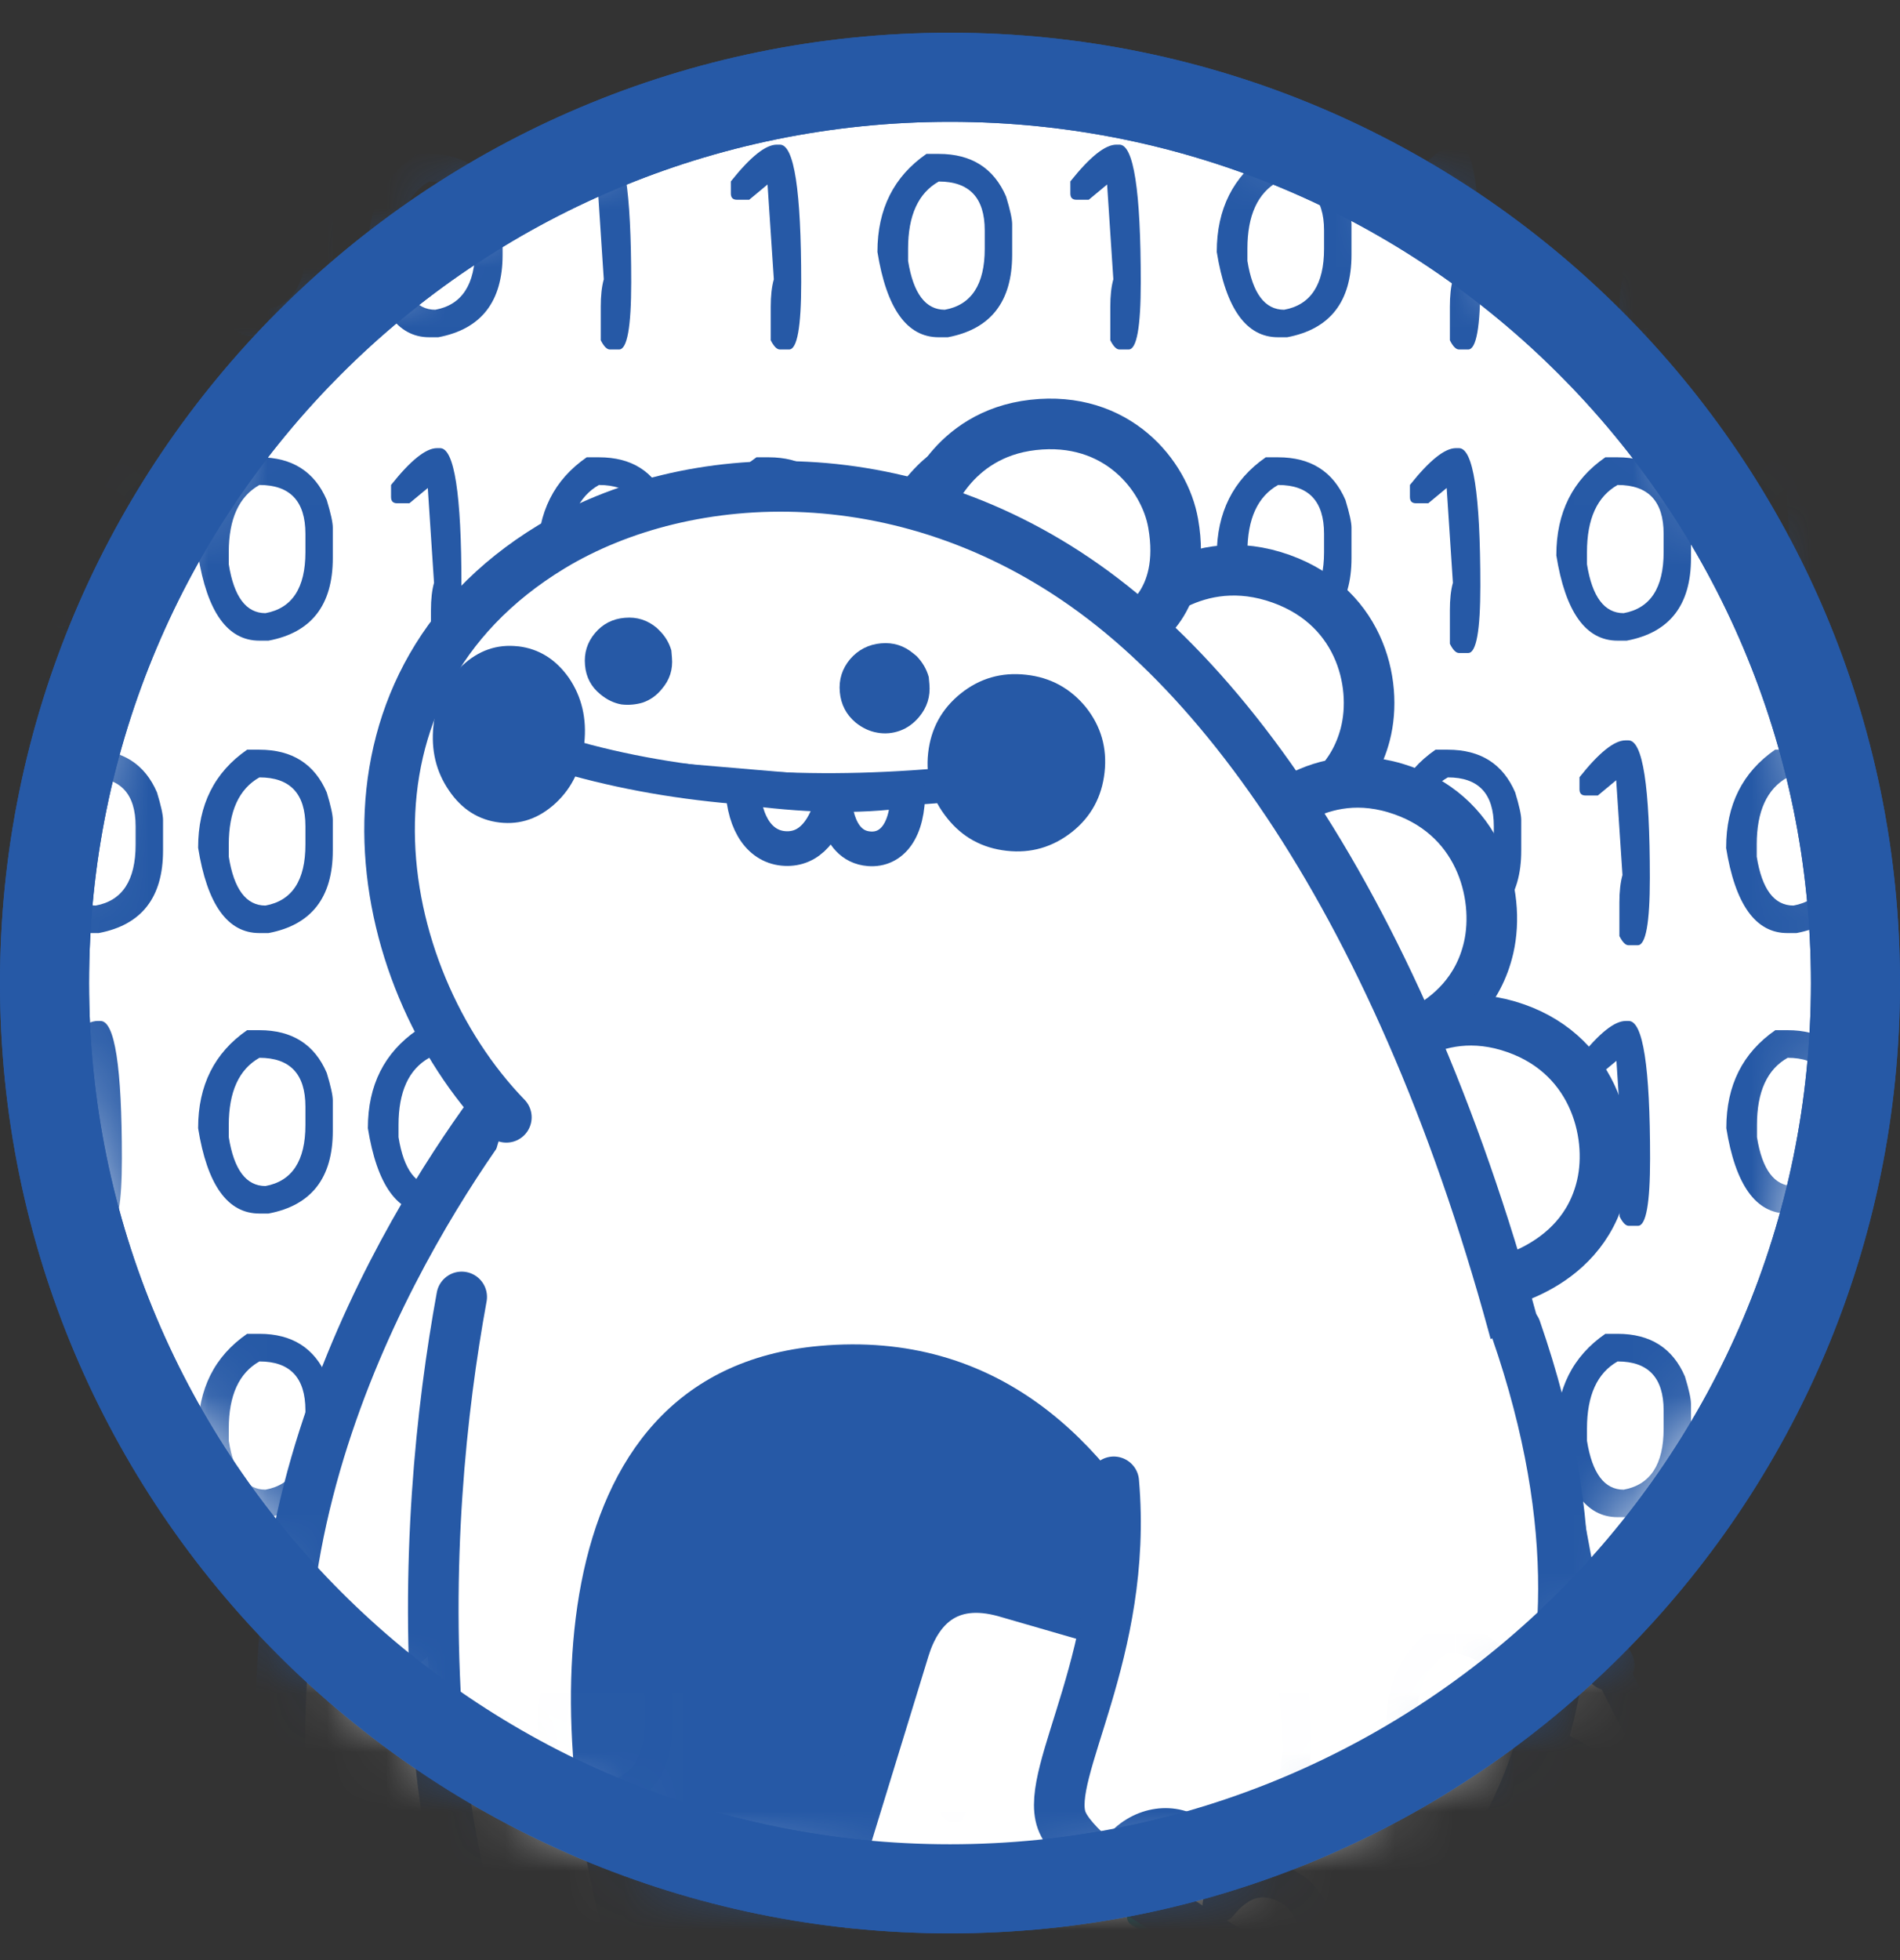 <svg width="32" height="33" viewBox="0 0 32 33" fill="none" xmlns="http://www.w3.org/2000/svg">
<rect x="0" y="0" width="32" height="33" fill="#333333" stroke="none"/>
<path d="M16 1.301C24.422 1.301 31.25 8.128 31.25 16.55C31.25 24.972 24.422 31.8 16 31.8C7.578 31.8 0.75 24.972 0.75 16.55C0.75 8.128 7.578 1.301 16 1.301Z" fill="white" stroke="#2659A6" stroke-width="1.5"/>
<mask id="mask0_7019_15853" style="mask-type:alpha" maskUnits="userSpaceOnUse" x="1" y="1" width="30" height="31">
<circle cx="16" cy="16.068" r="15" fill="white"/>
</mask>
<g mask="url(#mask0_7019_15853)">
<path d="M1.642 2.435H1.693C1.933 2.435 2.053 3.207 2.053 4.752C2.053 5.506 1.985 5.884 1.849 5.884H1.693C1.643 5.884 1.592 5.833 1.54 5.729V5.163C1.54 4.981 1.556 4.827 1.591 4.702L1.486 3.106L1.177 3.363H0.969C0.901 3.363 0.867 3.328 0.867 3.258V3.054C1.195 2.642 1.453 2.435 1.642 2.435Z" fill="#2659A6"/>
<path d="M3.337 4.238C3.337 3.519 3.612 2.971 4.162 2.591H4.369C4.92 2.591 5.297 2.831 5.503 3.31C5.571 3.533 5.605 3.689 5.605 3.774V4.289C5.605 5.079 5.244 5.542 4.522 5.678H4.368C3.834 5.678 3.489 5.197 3.336 4.237L3.337 4.238ZM4.471 5.215C4.92 5.133 5.144 4.79 5.144 4.188V3.879C5.144 3.33 4.886 3.056 4.369 3.056C4.025 3.25 3.853 3.627 3.853 4.188V4.392C3.94 4.941 4.147 5.215 4.471 5.215Z" fill="#2659A6"/>
<path d="M6.196 4.238C6.196 3.519 6.472 2.971 7.021 2.591H7.229C7.779 2.591 8.157 2.831 8.363 3.31C8.431 3.533 8.465 3.689 8.465 3.774V4.289C8.465 5.079 8.104 5.542 7.381 5.678H7.228C6.693 5.678 6.349 5.197 6.195 4.237L6.196 4.238ZM7.331 5.215C7.779 5.133 8.003 4.79 8.003 4.188V3.879C8.003 3.33 7.745 3.056 7.229 3.056C6.884 3.25 6.712 3.627 6.712 4.188V4.392C6.8 4.941 7.006 5.215 7.331 5.215Z" fill="#2659A6"/>
<path d="M10.22 2.435H10.271C10.511 2.435 10.631 3.207 10.631 4.752C10.631 5.506 10.563 5.884 10.427 5.884H10.271C10.221 5.884 10.171 5.833 10.118 5.729V5.163C10.118 4.981 10.134 4.827 10.169 4.702L10.064 3.106L9.755 3.363H9.547C9.479 3.363 9.445 3.328 9.445 3.258V3.054C9.773 2.642 10.031 2.435 10.22 2.435Z" fill="#2659A6"/>
<path d="M13.083 2.435H13.135C13.375 2.435 13.494 3.207 13.494 4.752C13.494 5.506 13.426 5.884 13.29 5.884H13.135C13.084 5.884 13.034 5.833 12.981 5.729V5.163C12.981 4.981 12.998 4.827 13.033 4.702L12.927 3.106L12.618 3.363H12.411C12.343 3.363 12.309 3.328 12.309 3.258V3.054C12.637 2.642 12.894 2.435 13.083 2.435Z" fill="#2659A6"/>
<path d="M14.778 4.238C14.778 3.519 15.054 2.971 15.603 2.591H15.811C16.361 2.591 16.739 2.831 16.945 3.31C17.013 3.533 17.047 3.689 17.047 3.774V4.289C17.047 5.079 16.686 5.542 15.963 5.678H15.809C15.275 5.678 14.931 5.197 14.777 4.237L14.778 4.238ZM15.913 5.215C16.361 5.133 16.585 4.79 16.585 4.188V3.879C16.585 3.33 16.327 3.056 15.811 3.056C15.466 3.25 15.294 3.627 15.294 4.188V4.392C15.382 4.941 15.588 5.215 15.913 5.215Z" fill="#2659A6"/>
<path d="M18.802 2.435H18.853C19.093 2.435 19.213 3.207 19.213 4.752C19.213 5.506 19.145 5.884 19.009 5.884H18.853C18.803 5.884 18.753 5.833 18.7 5.729V5.163C18.7 4.981 18.716 4.827 18.751 4.702L18.646 3.106L18.337 3.363H18.129C18.061 3.363 18.027 3.328 18.027 3.258V3.054C18.355 2.642 18.613 2.435 18.802 2.435Z" fill="#2659A6"/>
<path d="M20.493 4.238C20.493 3.519 20.769 2.971 21.318 2.591H21.526C22.076 2.591 22.453 2.831 22.66 3.31C22.728 3.533 22.762 3.689 22.762 3.774V4.289C22.762 5.079 22.401 5.542 21.678 5.678H21.524C20.99 5.678 20.646 5.197 20.492 4.237L20.493 4.238ZM21.628 5.215C22.076 5.133 22.3 4.79 22.3 4.188V3.879C22.3 3.33 22.042 3.056 21.526 3.056C21.181 3.25 21.009 3.627 21.009 4.188V4.392C21.097 4.941 21.303 5.215 21.628 5.215Z" fill="#2659A6"/>
<path d="M24.52 2.435H24.572C24.812 2.435 24.932 3.207 24.932 4.752C24.932 5.506 24.864 5.884 24.728 5.884H24.572C24.522 5.884 24.471 5.833 24.419 5.729V5.163C24.419 4.981 24.435 4.827 24.47 4.702L24.365 3.106L24.055 3.363H23.848C23.78 3.363 23.746 3.328 23.746 3.258V3.054C24.074 2.642 24.332 2.435 24.52 2.435Z" fill="#2659A6"/>
<path d="M27.38 2.435H27.431C27.672 2.435 27.791 3.207 27.791 4.752C27.791 5.506 27.723 5.884 27.587 5.884H27.431C27.381 5.884 27.331 5.833 27.278 5.729V5.163C27.278 4.981 27.294 4.827 27.329 4.702L27.224 3.106L26.915 3.363H26.707C26.639 3.363 26.605 3.328 26.605 3.258V3.054C26.933 2.642 27.191 2.435 27.38 2.435Z" fill="#2659A6"/>
<path d="M29.075 4.238C29.075 3.519 29.351 2.971 29.9 2.591H30.108C30.658 2.591 31.035 2.831 31.242 3.31C31.31 3.533 31.344 3.689 31.344 3.774V4.289C31.344 5.079 30.983 5.542 30.26 5.678H30.106C29.572 5.678 29.228 5.197 29.074 4.237L29.075 4.238ZM30.209 5.215C30.658 5.133 30.882 4.79 30.882 4.188V3.879C30.882 3.33 30.624 3.056 30.108 3.056C29.763 3.25 29.591 3.627 29.591 4.188V4.392C29.679 4.941 29.885 5.215 30.209 5.215Z" fill="#2659A6"/>
<path d="M0.478 9.347C0.478 8.628 0.753 8.079 1.303 7.699H1.51C2.061 7.699 2.438 7.939 2.644 8.418C2.712 8.642 2.746 8.797 2.746 8.883V9.397C2.746 10.188 2.385 10.651 1.662 10.786H1.509C0.974 10.786 0.63 10.306 0.477 9.346L0.478 9.347ZM1.612 10.323C2.061 10.241 2.284 9.899 2.284 9.296V8.988C2.284 8.438 2.027 8.165 1.51 8.165C1.165 8.359 0.993 8.735 0.993 9.296V9.5C1.081 10.05 1.287 10.323 1.612 10.323Z" fill="#2659A6"/>
<path d="M3.337 9.347C3.337 8.628 3.612 8.079 4.162 7.699H4.369C4.92 7.699 5.297 7.939 5.503 8.418C5.571 8.642 5.605 8.797 5.605 8.883V9.397C5.605 10.188 5.244 10.651 4.522 10.786H4.368C3.834 10.786 3.489 10.306 3.336 9.346L3.337 9.347ZM4.471 10.323C4.92 10.241 5.144 9.899 5.144 9.296V8.988C5.144 8.438 4.886 8.165 4.369 8.165C4.025 8.359 3.853 8.735 3.853 9.296V9.5C3.94 10.05 4.147 10.323 4.471 10.323Z" fill="#2659A6"/>
<path d="M7.36 7.545H7.412C7.652 7.545 7.772 8.318 7.772 9.863C7.772 10.617 7.704 10.994 7.568 10.994H7.412C7.362 10.994 7.311 10.943 7.258 10.839V10.273C7.258 10.092 7.275 9.937 7.31 9.812L7.205 8.216L6.895 8.473H6.688C6.62 8.473 6.586 8.438 6.586 8.368V8.165C6.914 7.752 7.172 7.545 7.36 7.545Z" fill="#2659A6"/>
<path d="M9.056 9.347C9.056 8.628 9.331 8.079 9.881 7.699H10.088C10.639 7.699 11.016 7.939 11.222 8.418C11.29 8.642 11.324 8.797 11.324 8.883V9.397C11.324 10.188 10.963 10.651 10.24 10.786H10.087C9.553 10.786 9.208 10.306 9.055 9.346L9.056 9.347ZM10.19 10.323C10.639 10.241 10.863 9.899 10.863 9.296V8.988C10.863 8.438 10.605 8.165 10.088 8.165C9.744 8.359 9.571 8.735 9.571 9.296V9.5C9.659 10.05 9.865 10.323 10.19 10.323Z" fill="#2659A6"/>
<path d="M11.915 9.347C11.915 8.628 12.191 8.079 12.74 7.699H12.947C13.498 7.699 13.875 7.939 14.082 8.418C14.149 8.642 14.184 8.797 14.184 8.883V9.397C14.184 10.188 13.823 10.651 13.1 10.786H12.946C12.412 10.786 12.068 10.306 11.914 9.346L11.915 9.347ZM13.049 10.323C13.498 10.241 13.722 9.899 13.722 9.296V8.988C13.722 8.438 13.464 8.165 12.947 8.165C12.603 8.359 12.431 8.735 12.431 9.296V9.5C12.519 10.05 12.725 10.323 13.049 10.323Z" fill="#2659A6"/>
<path d="M15.938 7.545H15.99C16.23 7.545 16.35 8.318 16.35 9.863C16.35 10.617 16.282 10.994 16.146 10.994H15.99C15.94 10.994 15.889 10.943 15.837 10.839V10.273C15.837 10.092 15.853 9.937 15.888 9.812L15.783 8.216L15.473 8.473H15.266C15.198 8.473 15.164 8.438 15.164 8.368V8.165C15.492 7.752 15.75 7.545 15.938 7.545Z" fill="#2659A6"/>
<path d="M17.634 9.347C17.634 8.628 17.909 8.079 18.459 7.699H18.666C19.217 7.699 19.594 7.939 19.8 8.418C19.868 8.642 19.902 8.797 19.902 8.883V9.397C19.902 10.188 19.541 10.651 18.819 10.786H18.665C18.131 10.786 17.786 10.306 17.633 9.346L17.634 9.347ZM18.768 10.323C19.217 10.241 19.441 9.899 19.441 9.296V8.988C19.441 8.438 19.183 8.165 18.666 8.165C18.322 8.359 18.149 8.735 18.149 9.296V9.5C18.237 10.05 18.444 10.323 18.768 10.323Z" fill="#2659A6"/>
<path d="M20.493 9.347C20.493 8.628 20.769 8.079 21.318 7.699H21.526C22.076 7.699 22.453 7.939 22.66 8.418C22.728 8.642 22.762 8.797 22.762 8.883V9.397C22.762 10.188 22.401 10.651 21.678 10.786H21.524C20.99 10.786 20.646 10.306 20.492 9.346L20.493 9.347ZM21.628 10.323C22.076 10.241 22.3 9.899 22.3 9.296V8.988C22.3 8.438 22.042 8.165 21.526 8.165C21.181 8.359 21.009 8.735 21.009 9.296V9.5C21.097 10.05 21.303 10.323 21.628 10.323Z" fill="#2659A6"/>
<path d="M24.52 7.545H24.572C24.812 7.545 24.932 8.318 24.932 9.863C24.932 10.617 24.864 10.994 24.728 10.994H24.572C24.522 10.994 24.471 10.943 24.419 10.839V10.273C24.419 10.092 24.435 9.937 24.47 9.812L24.365 8.216L24.055 8.473H23.848C23.78 8.473 23.746 8.438 23.746 8.368V8.165C24.074 7.752 24.332 7.545 24.52 7.545Z" fill="#2659A6"/>
<path d="M26.212 9.347C26.212 8.628 26.487 8.079 27.037 7.699H27.244C27.795 7.699 28.172 7.939 28.378 8.418C28.446 8.642 28.48 8.797 28.48 8.883V9.397C28.48 10.188 28.119 10.651 27.397 10.786H27.243C26.709 10.786 26.364 10.306 26.211 9.346L26.212 9.347ZM27.346 10.323C27.795 10.241 28.019 9.899 28.019 9.296V8.988C28.019 8.438 27.761 8.165 27.244 8.165C26.9 8.359 26.728 8.735 26.728 9.296V9.5C26.816 10.05 27.022 10.323 27.346 10.323Z" fill="#2659A6"/>
<path d="M30.239 7.545H30.291C30.531 7.545 30.651 8.318 30.651 9.863C30.651 10.617 30.583 10.994 30.447 10.994H30.291C30.241 10.994 30.19 10.943 30.137 10.839V10.273C30.137 10.092 30.154 9.937 30.189 9.812L30.084 8.216L29.774 8.473H29.567C29.499 8.473 29.465 8.438 29.465 8.368V8.165C29.793 7.752 30.051 7.545 30.239 7.545Z" fill="#2659A6"/>
<path d="M0.478 14.27C0.478 13.55 0.753 13.002 1.303 12.622H1.51C2.061 12.622 2.438 12.862 2.644 13.341C2.712 13.565 2.746 13.72 2.746 13.805V14.32C2.746 15.11 2.385 15.573 1.662 15.709H1.509C0.974 15.709 0.63 15.229 0.477 14.268L0.478 14.27ZM1.612 15.246C2.061 15.164 2.284 14.822 2.284 14.219V13.911C2.284 13.361 2.027 13.088 1.51 13.088C1.165 13.282 0.993 13.658 0.993 14.219V14.423C1.081 14.972 1.287 15.246 1.612 15.246Z" fill="#2659A6"/>
<path d="M3.337 14.27C3.337 13.55 3.612 13.002 4.162 12.622H4.369C4.92 12.622 5.297 12.862 5.503 13.341C5.571 13.565 5.605 13.72 5.605 13.805V14.32C5.605 15.11 5.244 15.573 4.522 15.709H4.368C3.834 15.709 3.489 15.229 3.336 14.268L3.337 14.27ZM4.471 15.246C4.92 15.164 5.144 14.822 5.144 14.219V13.911C5.144 13.361 4.886 13.088 4.369 13.088C4.025 13.282 3.853 13.658 3.853 14.219V14.423C3.94 14.972 4.147 15.246 4.471 15.246Z" fill="#2659A6"/>
<path d="M7.36 12.465H7.412C7.652 12.465 7.772 13.238 7.772 14.782C7.772 15.537 7.704 15.914 7.568 15.914H7.412C7.362 15.914 7.311 15.863 7.258 15.759V15.193C7.258 15.012 7.275 14.857 7.31 14.732L7.205 13.136L6.895 13.393H6.688C6.62 13.393 6.586 13.358 6.586 13.288V13.085C6.914 12.672 7.172 12.465 7.36 12.465Z" fill="#2659A6"/>
<path d="M9.056 14.27C9.056 13.55 9.331 13.002 9.881 12.622H10.088C10.639 12.622 11.016 12.862 11.222 13.341C11.29 13.565 11.324 13.72 11.324 13.805V14.32C11.324 15.11 10.963 15.573 10.24 15.709H10.087C9.553 15.709 9.208 15.229 9.055 14.268L9.056 14.27ZM10.19 15.246C10.639 15.164 10.863 14.822 10.863 14.219V13.911C10.863 13.361 10.605 13.088 10.088 13.088C9.744 13.282 9.571 13.658 9.571 14.219V14.423C9.659 14.972 9.865 15.246 10.19 15.246Z" fill="#2659A6"/>
<path d="M11.915 14.27C11.915 13.55 12.191 13.002 12.74 12.622H12.947C13.498 12.622 13.875 12.862 14.082 13.341C14.149 13.565 14.184 13.72 14.184 13.805V14.32C14.184 15.11 13.823 15.573 13.1 15.709H12.946C12.412 15.709 12.068 15.229 11.914 14.268L11.915 14.27ZM13.049 15.246C13.498 15.164 13.722 14.822 13.722 14.219V13.911C13.722 13.361 13.464 13.088 12.947 13.088C12.603 13.282 12.431 13.658 12.431 14.219V14.423C12.519 14.972 12.725 15.246 13.049 15.246Z" fill="#2659A6"/>
<path d="M15.938 12.465H15.99C16.23 12.465 16.35 13.238 16.35 14.782C16.35 15.537 16.282 15.914 16.146 15.914H15.99C15.94 15.914 15.889 15.863 15.837 15.759V15.193C15.837 15.012 15.853 14.857 15.888 14.732L15.783 13.136L15.473 13.393H15.266C15.198 13.393 15.164 13.358 15.164 13.288V13.085C15.492 12.672 15.75 12.465 15.938 12.465Z" fill="#2659A6"/>
<path d="M17.634 14.27C17.634 13.55 17.909 13.002 18.459 12.622H18.666C19.217 12.622 19.594 12.862 19.8 13.341C19.868 13.565 19.902 13.72 19.902 13.805V14.32C19.902 15.11 19.541 15.573 18.819 15.709H18.665C18.131 15.709 17.786 15.229 17.633 14.268L17.634 14.27ZM18.768 15.246C19.217 15.164 19.441 14.822 19.441 14.219V13.911C19.441 13.361 19.183 13.088 18.666 13.088C18.322 13.282 18.149 13.658 18.149 14.219V14.423C18.237 14.972 18.444 15.246 18.768 15.246Z" fill="#2659A6"/>
<path d="M21.657 12.465H21.709C21.949 12.465 22.069 13.238 22.069 14.782C22.069 15.537 22 15.914 21.865 15.914H21.709C21.658 15.914 21.608 15.863 21.555 15.759V15.193C21.555 15.012 21.572 14.857 21.607 14.732L21.501 13.136L21.192 13.393H20.985C20.917 13.393 20.883 13.358 20.883 13.288V13.085C21.211 12.672 21.469 12.465 21.657 12.465Z" fill="#2659A6"/>
<path d="M23.353 14.27C23.353 13.55 23.628 13.002 24.177 12.622H24.385C24.936 12.622 25.313 12.862 25.519 13.341C25.587 13.565 25.621 13.72 25.621 13.805V14.32C25.621 15.11 25.26 15.573 24.537 15.709H24.384C23.849 15.709 23.505 15.229 23.352 14.268L23.353 14.27ZM24.487 15.246C24.936 15.164 25.159 14.822 25.159 14.219V13.911C25.159 13.361 24.902 13.088 24.385 13.088C24.041 13.282 23.868 13.658 23.868 14.219V14.423C23.956 14.972 24.162 15.246 24.487 15.246Z" fill="#2659A6"/>
<path d="M27.376 12.465H27.427C27.668 12.465 27.787 13.238 27.787 14.782C27.787 15.537 27.719 15.914 27.583 15.914H27.427C27.377 15.914 27.327 15.863 27.274 15.759V15.193C27.274 15.012 27.291 14.857 27.326 14.732L27.22 13.136L26.911 13.393H26.703C26.636 13.393 26.602 13.358 26.602 13.288V13.085C26.93 12.672 27.187 12.465 27.376 12.465Z" fill="#2659A6"/>
<path d="M29.072 14.27C29.072 13.55 29.347 13.002 29.896 12.622H30.104C30.654 12.622 31.032 12.862 31.238 13.341C31.306 13.565 31.34 13.72 31.34 13.805V14.32C31.34 15.11 30.979 15.573 30.256 15.709H30.102C29.568 15.709 29.224 15.229 29.07 14.268L29.072 14.27ZM30.206 15.246C30.654 15.164 30.878 14.822 30.878 14.219V13.911C30.878 13.361 30.62 13.088 30.104 13.088C29.759 13.282 29.587 13.658 29.587 14.219V14.423C29.675 14.972 29.881 15.246 30.206 15.246Z" fill="#2659A6"/>
<path d="M1.642 17.189H1.693C1.933 17.189 2.053 17.961 2.053 19.506C2.053 20.26 1.985 20.638 1.849 20.638H1.693C1.643 20.638 1.592 20.587 1.54 20.482V19.916C1.54 19.735 1.556 19.581 1.591 19.456L1.486 17.86L1.177 18.117H0.969C0.901 18.117 0.867 18.082 0.867 18.012V17.808C1.195 17.395 1.453 17.189 1.642 17.189Z" fill="#2659A6"/>
<path d="M3.337 18.991C3.337 18.272 3.612 17.724 4.162 17.344H4.369C4.92 17.344 5.297 17.583 5.503 18.063C5.571 18.286 5.605 18.442 5.605 18.527V19.042C5.605 19.832 5.244 20.295 4.522 20.431H4.368C3.834 20.431 3.489 19.95 3.336 18.99L3.337 18.991ZM4.471 19.968C4.92 19.886 5.144 19.543 5.144 18.941V18.632C5.144 18.083 4.886 17.809 4.369 17.809C4.025 18.003 3.853 18.38 3.853 18.941V19.145C3.94 19.694 4.147 19.968 4.471 19.968Z" fill="#2659A6"/>
<path d="M6.196 18.991C6.196 18.272 6.472 17.724 7.021 17.344H7.229C7.779 17.344 8.157 17.583 8.363 18.063C8.431 18.286 8.465 18.442 8.465 18.527V19.042C8.465 19.832 8.104 20.295 7.381 20.431H7.228C6.693 20.431 6.349 19.95 6.195 18.99L6.196 18.991ZM7.331 19.968C7.779 19.886 8.003 19.543 8.003 18.941V18.632C8.003 18.083 7.745 17.809 7.229 17.809C6.884 18.003 6.712 18.38 6.712 18.941V19.145C6.8 19.694 7.006 19.968 7.331 19.968Z" fill="#2659A6"/>
<path d="M10.22 17.189H10.271C10.511 17.189 10.631 17.961 10.631 19.506C10.631 20.26 10.563 20.638 10.427 20.638H10.271C10.221 20.638 10.171 20.587 10.118 20.482V19.916C10.118 19.735 10.134 19.581 10.169 19.456L10.064 17.86L9.755 18.117H9.547C9.479 18.117 9.445 18.082 9.445 18.012V17.808C9.773 17.395 10.031 17.189 10.22 17.189Z" fill="#2659A6"/>
<path d="M13.083 17.189H13.135C13.375 17.189 13.494 17.961 13.494 19.506C13.494 20.26 13.426 20.638 13.29 20.638H13.135C13.084 20.638 13.034 20.587 12.981 20.482V19.916C12.981 19.735 12.998 19.581 13.033 19.456L12.927 17.86L12.618 18.117H12.411C12.343 18.117 12.309 18.082 12.309 18.012V17.808C12.637 17.395 12.894 17.189 13.083 17.189Z" fill="#2659A6"/>
<path d="M14.778 18.991C14.778 18.272 15.054 17.724 15.603 17.344H15.811C16.361 17.344 16.739 17.583 16.945 18.063C17.013 18.286 17.047 18.442 17.047 18.527V19.042C17.047 19.832 16.686 20.295 15.963 20.431H15.809C15.275 20.431 14.931 19.95 14.777 18.99L14.778 18.991ZM15.913 19.968C16.361 19.886 16.585 19.543 16.585 18.941V18.632C16.585 18.083 16.327 17.809 15.811 17.809C15.466 18.003 15.294 18.38 15.294 18.941V19.145C15.382 19.694 15.588 19.968 15.913 19.968Z" fill="#2659A6"/>
<path d="M18.802 17.189H18.853C19.093 17.189 19.213 17.961 19.213 19.506C19.213 20.26 19.145 20.638 19.009 20.638H18.853C18.803 20.638 18.753 20.587 18.7 20.482V19.916C18.7 19.735 18.716 19.581 18.751 19.456L18.646 17.86L18.337 18.117H18.129C18.061 18.117 18.027 18.082 18.027 18.012V17.808C18.355 17.395 18.613 17.189 18.802 17.189Z" fill="#2659A6"/>
<path d="M20.493 18.991C20.493 18.272 20.769 17.724 21.318 17.344H21.526C22.076 17.344 22.453 17.583 22.66 18.063C22.728 18.286 22.762 18.442 22.762 18.527V19.042C22.762 19.832 22.401 20.295 21.678 20.431H21.524C20.99 20.431 20.646 19.95 20.492 18.99L20.493 18.991ZM21.628 19.968C22.076 19.886 22.3 19.543 22.3 18.941V18.632C22.3 18.083 22.042 17.809 21.526 17.809C21.181 18.003 21.009 18.38 21.009 18.941V19.145C21.097 19.694 21.303 19.968 21.628 19.968Z" fill="#2659A6"/>
<path d="M24.52 17.189H24.572C24.812 17.189 24.932 17.961 24.932 19.506C24.932 20.26 24.864 20.638 24.728 20.638H24.572C24.522 20.638 24.471 20.587 24.419 20.482V19.916C24.419 19.735 24.435 19.581 24.47 19.456L24.365 17.86L24.055 18.117H23.848C23.78 18.117 23.746 18.082 23.746 18.012V17.808C24.074 17.395 24.332 17.189 24.52 17.189Z" fill="#2659A6"/>
<path d="M27.38 17.189H27.431C27.672 17.189 27.791 17.961 27.791 19.506C27.791 20.26 27.723 20.638 27.587 20.638H27.431C27.381 20.638 27.331 20.587 27.278 20.482V19.916C27.278 19.735 27.294 19.581 27.329 19.456L27.224 17.86L26.915 18.117H26.707C26.639 18.117 26.605 18.082 26.605 18.012V17.808C26.933 17.395 27.191 17.189 27.38 17.189Z" fill="#2659A6"/>
<path d="M29.075 18.991C29.075 18.272 29.351 17.724 29.9 17.344H30.108C30.658 17.344 31.035 17.583 31.242 18.063C31.31 18.286 31.344 18.442 31.344 18.527V19.042C31.344 19.832 30.983 20.295 30.26 20.431H30.106C29.572 20.431 29.228 19.95 29.074 18.99L29.075 18.991ZM30.209 19.968C30.658 19.886 30.882 19.543 30.882 18.941V18.632C30.882 18.083 30.624 17.809 30.108 17.809C29.763 18.003 29.591 18.38 29.591 18.941V19.145C29.679 19.694 29.885 19.968 30.209 19.968Z" fill="#2659A6"/>
<path d="M0.478 24.104C0.478 23.384 0.753 22.836 1.303 22.456H1.51C2.061 22.456 2.438 22.696 2.644 23.175C2.712 23.398 2.746 23.554 2.746 23.639V24.154C2.746 24.944 2.385 25.407 1.662 25.543H1.509C0.974 25.543 0.63 25.062 0.477 24.102L0.478 24.104ZM1.612 25.08C2.061 24.998 2.284 24.655 2.284 24.053V23.745C2.284 23.195 2.027 22.921 1.51 22.921C1.165 23.116 0.993 23.492 0.993 24.053V24.257C1.081 24.806 1.287 25.08 1.612 25.08Z" fill="#2659A6"/>
<path d="M3.337 24.104C3.337 23.384 3.612 22.836 4.162 22.456H4.369C4.92 22.456 5.297 22.696 5.503 23.175C5.571 23.398 5.605 23.554 5.605 23.639V24.154C5.605 24.944 5.244 25.407 4.522 25.543H4.368C3.834 25.543 3.489 25.062 3.336 24.102L3.337 24.104ZM4.471 25.08C4.92 24.998 5.144 24.655 5.144 24.053V23.745C5.144 23.195 4.886 22.921 4.369 22.921C4.025 23.116 3.853 23.492 3.853 24.053V24.257C3.94 24.806 4.147 25.08 4.471 25.08Z" fill="#2659A6"/>
<path d="M7.36 22.3H7.412C7.652 22.3 7.772 23.073 7.772 24.617C7.772 25.372 7.704 25.749 7.568 25.749H7.412C7.362 25.749 7.311 25.698 7.258 25.594V25.028C7.258 24.847 7.275 24.692 7.31 24.567L7.205 22.971L6.895 23.228H6.688C6.62 23.228 6.586 23.193 6.586 23.123V22.92C6.914 22.507 7.172 22.3 7.36 22.3Z" fill="#2659A6"/>
<path d="M9.056 24.104C9.056 23.384 9.331 22.836 9.881 22.456H10.088C10.639 22.456 11.016 22.696 11.222 23.175C11.29 23.398 11.324 23.554 11.324 23.639V24.154C11.324 24.944 10.963 25.407 10.24 25.543H10.087C9.553 25.543 9.208 25.062 9.055 24.102L9.056 24.104ZM10.19 25.08C10.639 24.998 10.863 24.655 10.863 24.053V23.745C10.863 23.195 10.605 22.921 10.088 22.921C9.744 23.116 9.571 23.492 9.571 24.053V24.257C9.659 24.806 9.865 25.08 10.19 25.08Z" fill="#2659A6"/>
<path d="M11.915 24.104C11.915 23.384 12.191 22.836 12.74 22.456H12.947C13.498 22.456 13.875 22.696 14.082 23.175C14.149 23.398 14.184 23.554 14.184 23.639V24.154C14.184 24.944 13.823 25.407 13.1 25.543H12.946C12.412 25.543 12.068 25.062 11.914 24.102L11.915 24.104ZM13.049 25.08C13.498 24.998 13.722 24.655 13.722 24.053V23.745C13.722 23.195 13.464 22.921 12.947 22.921C12.603 23.116 12.431 23.492 12.431 24.053V24.257C12.519 24.806 12.725 25.08 13.049 25.08Z" fill="#2659A6"/>
<path d="M15.938 22.3H15.99C16.23 22.3 16.35 23.073 16.35 24.617C16.35 25.372 16.282 25.749 16.146 25.749H15.99C15.94 25.749 15.889 25.698 15.837 25.594V25.028C15.837 24.847 15.853 24.692 15.888 24.567L15.783 22.971L15.473 23.228H15.266C15.198 23.228 15.164 23.193 15.164 23.123V22.92C15.492 22.507 15.75 22.3 15.938 22.3Z" fill="#2659A6"/>
<path d="M17.634 24.104C17.634 23.384 17.909 22.836 18.459 22.456H18.666C19.217 22.456 19.594 22.696 19.8 23.175C19.868 23.398 19.902 23.554 19.902 23.639V24.154C19.902 24.944 19.541 25.407 18.819 25.543H18.665C18.131 25.543 17.786 25.062 17.633 24.102L17.634 24.104ZM18.768 25.08C19.217 24.998 19.441 24.655 19.441 24.053V23.745C19.441 23.195 19.183 22.921 18.666 22.921C18.322 23.116 18.149 23.492 18.149 24.053V24.257C18.237 24.806 18.444 25.08 18.768 25.08Z" fill="#2659A6"/>
<path d="M20.493 24.104C20.493 23.384 20.769 22.836 21.318 22.456H21.526C22.076 22.456 22.453 22.696 22.66 23.175C22.728 23.398 22.762 23.554 22.762 23.639V24.154C22.762 24.944 22.401 25.407 21.678 25.543H21.524C20.99 25.543 20.646 25.062 20.492 24.102L20.493 24.104ZM21.628 25.08C22.076 24.998 22.3 24.655 22.3 24.053V23.745C22.3 23.195 22.042 22.921 21.526 22.921C21.181 23.116 21.009 23.492 21.009 24.053V24.257C21.097 24.806 21.303 25.08 21.628 25.08Z" fill="#2659A6"/>
<path d="M24.52 22.3H24.572C24.812 22.3 24.932 23.073 24.932 24.617C24.932 25.372 24.864 25.749 24.728 25.749H24.572C24.522 25.749 24.471 25.698 24.419 25.594V25.028C24.419 24.847 24.435 24.692 24.47 24.567L24.365 22.971L24.055 23.228H23.848C23.78 23.228 23.746 23.193 23.746 23.123V22.92C24.074 22.507 24.332 22.3 24.52 22.3Z" fill="#2659A6"/>
<path d="M26.212 24.104C26.212 23.384 26.487 22.836 27.037 22.456H27.244C27.795 22.456 28.172 22.696 28.378 23.175C28.446 23.398 28.48 23.554 28.48 23.639V24.154C28.48 24.944 28.119 25.407 27.397 25.543H27.243C26.709 25.543 26.364 25.062 26.211 24.102L26.212 24.104ZM27.346 25.08C27.795 24.998 28.019 24.655 28.019 24.053V23.745C28.019 23.195 27.761 22.921 27.244 22.921C26.9 23.116 26.728 23.492 26.728 24.053V24.257C26.816 24.806 27.022 25.08 27.346 25.08Z" fill="#2659A6"/>
<path d="M30.239 22.3H30.291C30.531 22.3 30.651 23.073 30.651 24.617C30.651 25.372 30.583 25.749 30.447 25.749H30.291C30.241 25.749 30.19 25.698 30.137 25.594V25.028C30.137 24.847 30.154 24.692 30.189 24.567L30.084 22.971L29.774 23.228H29.567C29.499 23.228 29.465 23.193 29.465 23.123V22.92C29.793 22.507 30.051 22.3 30.239 22.3Z" fill="#2659A6"/>
<path d="M0.478 29.022C0.478 28.302 0.753 27.754 1.303 27.374H1.51C2.061 27.374 2.438 27.614 2.644 28.093C2.712 28.317 2.746 28.472 2.746 28.557V29.072C2.746 29.862 2.385 30.325 1.662 30.461H1.509C0.974 30.461 0.63 29.98 0.477 29.02L0.478 29.022ZM1.612 29.998C2.061 29.916 2.284 29.573 2.284 28.971V28.663C2.284 28.113 2.027 27.839 1.51 27.839C1.165 28.034 0.993 28.41 0.993 28.971V29.175C1.081 29.724 1.287 29.998 1.612 29.998Z" fill="#2659A6"/>
<path d="M3.337 29.022C3.337 28.302 3.612 27.754 4.162 27.374H4.369C4.92 27.374 5.297 27.614 5.503 28.093C5.571 28.317 5.605 28.472 5.605 28.557V29.072C5.605 29.862 5.244 30.325 4.522 30.461H4.368C3.834 30.461 3.489 29.98 3.336 29.02L3.337 29.022ZM4.471 29.998C4.92 29.916 5.144 29.573 5.144 28.971V28.663C5.144 28.113 4.886 27.839 4.369 27.839C4.025 28.034 3.853 28.41 3.853 28.971V29.175C3.94 29.724 4.147 29.998 4.471 29.998Z" fill="#2659A6"/>
<path d="M7.36 27.218H7.412C7.652 27.218 7.772 27.991 7.772 29.535C7.772 30.29 7.704 30.667 7.568 30.667H7.412C7.362 30.667 7.311 30.616 7.258 30.512V29.946C7.258 29.765 7.275 29.61 7.31 29.485L7.205 27.889L6.895 28.146H6.688C6.62 28.146 6.586 28.111 6.586 28.041V27.837C6.914 27.425 7.172 27.218 7.36 27.218Z" fill="#2659A6"/>
<path d="M9.056 29.022C9.056 28.302 9.331 27.754 9.881 27.374H10.088C10.639 27.374 11.016 27.614 11.222 28.093C11.29 28.317 11.324 28.472 11.324 28.557V29.072C11.324 29.862 10.963 30.325 10.24 30.461H10.087C9.553 30.461 9.208 29.98 9.055 29.02L9.056 29.022ZM10.19 29.998C10.639 29.916 10.863 29.573 10.863 28.971V28.663C10.863 28.113 10.605 27.839 10.088 27.839C9.744 28.034 9.571 28.41 9.571 28.971V29.175C9.659 29.724 9.865 29.998 10.19 29.998Z" fill="#2659A6"/>
<path d="M11.915 29.022C11.915 28.302 12.191 27.754 12.74 27.374H12.947C13.498 27.374 13.875 27.614 14.082 28.093C14.149 28.317 14.184 28.472 14.184 28.557V29.072C14.184 29.862 13.823 30.325 13.1 30.461H12.946C12.412 30.461 12.068 29.98 11.914 29.02L11.915 29.022ZM13.049 29.998C13.498 29.916 13.722 29.573 13.722 28.971V28.663C13.722 28.113 13.464 27.839 12.947 27.839C12.603 28.034 12.431 28.41 12.431 28.971V29.175C12.519 29.724 12.725 29.998 13.049 29.998Z" fill="#2659A6"/>
<path d="M15.938 27.218H15.99C16.23 27.218 16.35 27.991 16.35 29.535C16.35 30.29 16.282 30.667 16.146 30.667H15.99C15.94 30.667 15.889 30.616 15.837 30.512V29.946C15.837 29.765 15.853 29.61 15.888 29.485L15.783 27.889L15.473 28.146H15.266C15.198 28.146 15.164 28.111 15.164 28.041V27.837C15.492 27.425 15.75 27.218 15.938 27.218Z" fill="#2659A6"/>
<path d="M17.634 29.022C17.634 28.302 17.909 27.754 18.459 27.374H18.666C19.217 27.374 19.594 27.614 19.8 28.093C19.868 28.317 19.902 28.472 19.902 28.557V29.072C19.902 29.862 19.541 30.325 18.819 30.461H18.665C18.131 30.461 17.786 29.98 17.633 29.02L17.634 29.022ZM18.768 29.998C19.217 29.916 19.441 29.573 19.441 28.971V28.663C19.441 28.113 19.183 27.839 18.666 27.839C18.322 28.034 18.149 28.41 18.149 28.971V29.175C18.237 29.724 18.444 29.998 18.768 29.998Z" fill="#2659A6"/>
<path d="M21.657 27.218H21.709C21.949 27.218 22.069 27.991 22.069 29.535C22.069 30.29 22 30.667 21.865 30.667H21.709C21.658 30.667 21.608 30.616 21.555 30.512V29.946C21.555 29.765 21.572 29.61 21.607 29.485L21.501 27.889L21.192 28.146H20.985C20.917 28.146 20.883 28.111 20.883 28.041V27.837C21.211 27.425 21.469 27.218 21.657 27.218Z" fill="#2659A6"/>
<path d="M23.353 29.022C23.353 28.302 23.628 27.754 24.177 27.374H24.385C24.936 27.374 25.313 27.614 25.519 28.093C25.587 28.317 25.621 28.472 25.621 28.557V29.072C25.621 29.862 25.26 30.325 24.537 30.461H24.384C23.849 30.461 23.505 29.98 23.352 29.02L23.353 29.022ZM24.487 29.998C24.936 29.916 25.159 29.573 25.159 28.971V28.663C25.159 28.113 24.902 27.839 24.385 27.839C24.041 28.034 23.868 28.41 23.868 28.971V29.175C23.956 29.724 24.162 29.998 24.487 29.998Z" fill="#2659A6"/>
<path d="M27.376 27.218H27.427C27.668 27.218 27.787 27.991 27.787 29.535C27.787 30.29 27.719 30.667 27.583 30.667H27.427C27.377 30.667 27.327 30.616 27.274 30.512V29.946C27.274 29.765 27.291 29.61 27.326 29.485L27.22 27.889L26.911 28.146H26.703C26.636 28.146 26.602 28.111 26.602 28.041V27.837C26.93 27.425 27.187 27.218 27.376 27.218Z" fill="#2659A6"/>
<path d="M29.072 29.022C29.072 28.302 29.347 27.754 29.896 27.374H30.104C30.654 27.374 31.032 27.614 31.238 28.093C31.306 28.317 31.34 28.472 31.34 28.557V29.072C31.34 29.862 30.979 30.325 30.256 30.461H30.102C29.568 30.461 29.224 29.98 29.07 29.02L29.072 29.022ZM30.206 29.998C30.654 29.916 30.878 29.573 30.878 28.971V28.663C30.878 28.113 30.62 27.839 30.104 27.839C29.759 28.034 29.587 28.41 29.587 28.971V29.175C29.675 29.724 29.881 29.998 30.206 29.998Z" fill="#2659A6"/>
</g>
<mask id="mask1_7019_15853" style="mask-type:alpha" maskUnits="userSpaceOnUse" x="0" y="0" width="32" height="32">
<path d="M16 0.941C24.317 0.941 31.058 7.683 31.059 15.999C31.059 24.315 24.317 31.058 16 31.058C7.683 31.058 0.941 24.315 0.941 15.999C0.942 7.683 7.683 0.941 16 0.941Z" fill="white" stroke="#0073F0" stroke-width="1.882"/>
</mask>
<g mask="url(#mask1_7019_15853)">
<path d="M8.841 17.999C8.841 17.999 5.191 22.218 4.795 27.483C4.611 29.931 4.611 32.868 5.96 33.418C7.309 33.969 9.271 33.785 9.271 33.785L10.742 20.814L8.842 17.999H8.841Z" fill="white" stroke="#2659A6" stroke-width="0.852" stroke-linecap="round" stroke-linejoin="round"/>
<path d="M6.15 32.066C6.727 32.341 6.918 32.906 6.767 33.658C6.487 33.6 6.212 33.522 5.958 33.419C5.485 33.227 5.178 32.739 4.987 32.085C5.178 32.001 5.664 31.836 6.151 32.068L6.15 32.066Z" fill="white" stroke="#2659A6" stroke-width="0.584" stroke-linecap="round" stroke-linejoin="round"/>
<path d="M26.274 25.954C26.619 27.401 28.871 31.91 32.48 36.356C33.207 37.253 33.391 38.068 32.259 38.748C31.127 39.428 26.322 39.741 23.683 37.508L26.274 25.953V25.954Z" fill="white" stroke="#2659A6" stroke-width="0.584" stroke-linecap="round" stroke-linejoin="round"/>
<path d="M19.101 10.346C19.101 10.346 20.021 9.272 21.448 9.702C22.889 10.138 23.221 11.492 22.993 12.366C22.615 13.818 20.956 13.997 20.956 13.997L19.101 10.346Z" fill="white" stroke="#2659A6" stroke-width="0.852" stroke-linecap="round" stroke-linejoin="round"/>
<path d="M21.205 13.954C21.205 13.954 22.086 12.848 23.497 13.266C24.922 13.688 25.276 15.062 25.072 15.954C24.731 17.436 23.105 17.643 23.105 17.643L21.205 13.954Z" fill="white" stroke="#2659A6" stroke-width="0.852" stroke-linecap="round" stroke-linejoin="round"/>
<path d="M23.111 17.959C23.111 17.959 23.993 16.853 25.403 17.271C26.828 17.693 27.183 19.067 26.978 19.959C26.637 21.441 25.011 21.648 25.011 21.648L23.111 17.959Z" fill="white" stroke="#2659A6" stroke-width="0.852" stroke-linecap="round" stroke-linejoin="round"/>
<path d="M15.624 8.543C15.624 8.543 16.003 7.313 17.398 7.154C18.809 6.994 19.618 8.002 19.759 8.813C19.996 10.161 19.142 10.584 19.142 10.584L15.626 8.542L15.624 8.543Z" fill="white" stroke="#2659A6" stroke-width="0.852" stroke-linecap="round" stroke-linejoin="round"/>
<path d="M8.527 18.809C8.527 18.809 6.909 23.388 7.388 29.299C7.832 34.787 10.791 39.524 16.561 39.541C24.782 39.567 28.003 35.236 26.39 26.331C24.9 18.107 21.838 12.572 18.576 10.079C15.355 7.617 11.574 7.82 9.288 9.206C5.361 11.588 6.197 16.404 8.528 18.811L8.527 18.809Z" fill="white"/>
<path d="M13.8 22.66C19.8 22.12 21.168 30.131 21.374 31.97C21.736 37.621 18.493 37.733 18.246 39.113C17.939 39.203 17.61 39.27 17.256 39.31C13.59 39.733 11.467 36.754 10.312 33.064C9.158 29.373 8.915 23.099 13.8 22.66Z" fill="#2659A6"/>
<path d="M7.776 21.835C7.432 23.718 7.146 26.341 7.386 29.297C7.59 31.815 8.33 34.235 9.621 36.053" stroke="#2659A6" stroke-width="0.852" stroke-linecap="round" stroke-linejoin="round"/>
<path d="M27.102 28.036C26.793 27.535 26.482 26.844 26.39 26.331C24.899 18.107 21.838 12.572 18.576 10.079C15.355 7.617 11.574 7.82 9.287 9.206C5.361 11.588 6.197 16.404 8.528 18.811" stroke="#2659A6" stroke-width="0.852" stroke-linecap="round" stroke-linejoin="round"/>
<path d="M17.28 11.36C17.69 11.404 18.026 11.587 18.288 11.906C18.543 12.227 18.649 12.594 18.603 13.005C18.557 13.416 18.376 13.751 18.057 14.005C17.732 14.262 17.364 14.37 16.955 14.324C16.545 14.279 16.208 14.096 15.953 13.775C15.694 13.457 15.587 13.091 15.632 12.679C15.677 12.267 15.861 11.932 16.183 11.674C16.502 11.42 16.867 11.314 17.28 11.36Z" fill="#2659A6"/>
<path d="M8.726 10.881C9.076 10.922 9.362 11.1 9.583 11.415C9.799 11.733 9.884 12.099 9.841 12.511C9.797 12.924 9.638 13.259 9.363 13.517C9.082 13.778 8.766 13.889 8.415 13.848C8.064 13.807 7.778 13.628 7.562 13.309C7.345 12.994 7.257 12.63 7.3 12.218C7.344 11.805 7.504 11.469 7.783 11.208C8.058 10.95 8.373 10.841 8.726 10.882V10.881Z" fill="#2659A6"/>
<path d="M11.107 10.616C11.092 10.6 11.076 10.584 11.059 10.569C10.903 10.439 10.725 10.383 10.524 10.401C10.317 10.418 10.15 10.505 10.02 10.66C9.89 10.815 9.834 10.995 9.853 11.2C9.87 11.401 9.957 11.564 10.111 11.689C10.221 11.78 10.34 11.838 10.468 11.86C10.528 11.867 10.59 11.868 10.652 11.862C10.714 11.856 10.773 11.845 10.827 11.828C10.954 11.784 11.061 11.707 11.149 11.597C11.279 11.446 11.335 11.271 11.317 11.07L11.307 10.951C11.27 10.823 11.204 10.711 11.105 10.614L11.107 10.616Z" fill="#2659A6"/>
<path d="M15.441 11.049C15.422 11.034 15.405 11.019 15.386 11.004C15.227 10.87 15.044 10.812 14.838 10.831C14.632 10.849 14.454 10.938 14.317 11.098C14.184 11.257 14.125 11.442 14.144 11.651C14.163 11.86 14.252 12.032 14.411 12.165C14.524 12.256 14.646 12.313 14.775 12.335C14.839 12.347 14.905 12.35 14.972 12.344C15.035 12.338 15.097 12.324 15.158 12.302C15.281 12.257 15.388 12.18 15.48 12.07C15.613 11.911 15.672 11.727 15.653 11.518C15.649 11.476 15.646 11.436 15.642 11.398C15.605 11.266 15.538 11.151 15.44 11.049H15.441Z" fill="#2659A6"/>
<path d="M9.35 12.672C11.239 13.25 13.401 13.435 15.836 13.225Z" fill="#2659A6"/>
<path d="M9.35 12.672C11.239 13.25 13.401 13.435 15.836 13.225" stroke="#2659A6" stroke-width="0.584" stroke-linecap="round" stroke-linejoin="round"/>
<path d="M15.289 13.303C15.299 13.981 15.021 14.32 14.639 14.29C14.036 14.245 14.05 13.378 14.05 13.378C13.91 13.981 13.633 14.306 13.224 14.286C12.814 14.266 12.535 13.891 12.508 13.253C13.491 13.39 14.426 13.426 15.288 13.302L15.289 13.303Z" stroke="#2659A6" stroke-width="0.584" stroke-linecap="round" stroke-linejoin="round"/>
<path d="M24.143 28.927C25.977 29.508 26.204 29.522 26.65 29.844C27.096 30.167 27.225 30.629 27.038 31.344C26.851 32.059 25.641 35.807 25.312 36.448C24.983 37.088 24.664 37.268 23.881 37.114C23.099 36.96 15.232 34.9 14.435 34.527C13.639 34.154 13.411 33.687 13.602 33.066C13.793 32.446 14.986 28.547 15.232 27.752C15.438 27.085 15.933 26.517 16.941 26.804C17.91 27.081 22.935 28.543 24.143 28.926V28.927Z" fill="white" stroke="#2659A6" stroke-width="0.852" stroke-linecap="round" stroke-linejoin="round"/>
<path d="M20.348 31.016L20.719 31.276C20.766 31.309 20.793 31.363 20.793 31.419V32.289L20.348 32.033V31.016Z" fill="#2659A6"/>
<path d="M21.287 31.603L21.699 31.793L20.836 32.29V31.777L21.127 31.61C21.176 31.582 21.236 31.579 21.287 31.603Z" fill="#0091D3"/>
<path d="M21.678 32.28C21.673 32.336 21.64 32.386 21.591 32.415L21.301 32.583L20.856 32.327L21.719 31.83L21.678 32.281V32.28Z" fill="#73C4EF"/>
<path d="M19.938 31.276L20.309 31.016V32.033L19.864 32.289V31.419C19.864 31.363 19.892 31.309 19.938 31.276Z" fill="#8BADDC"/>
<path d="M19.801 32.326L19.356 32.582L19.066 32.415C19.016 32.387 18.985 32.336 18.979 32.279L18.938 31.828L19.801 32.325V32.326Z" fill="#00B3CD"/>
<path d="M19.37 31.603C19.421 31.579 19.481 31.582 19.53 31.61L19.82 31.777V32.29L18.957 31.793L19.37 31.603Z" fill="#95D3E6"/>
<path d="M25.532 22.381C27.854 29.079 24.437 32.22 23.882 32.688C23.272 33.203 22.716 33.308 21.791 33.148C20.867 32.987 18.167 31.435 17.88 30.645C17.588 29.839 19.008 27.828 18.758 24.948" fill="white"/>
<path d="M25.532 22.381C27.854 29.079 24.437 32.22 23.882 32.688C23.272 33.203 22.716 33.308 21.791 33.148C20.867 32.987 18.167 31.435 17.88 30.645C17.588 29.839 19.008 27.828 18.758 24.948" stroke="#2659A6" stroke-width="0.852" stroke-linecap="round" stroke-linejoin="round"/>
<path d="M20.006 30.821C20.47 31.048 20.688 31.426 20.546 32.068C20.98 31.536 21.4 31.602 21.724 31.786C22.048 31.971 22.318 32.461 22.146 33.105L22.114 33.194C22.011 33.182 21.903 33.167 21.79 33.147C21 33.011 19.551 32.005 18.767 31.351C18.761 31.322 18.755 31.293 18.751 31.262C19.039 30.778 19.591 30.616 20.006 30.819V30.821Z" fill="white" stroke="#2659A6" stroke-width="0.584" stroke-linecap="round" stroke-linejoin="round"/>
</g>
<path d="M16 1.301C24.422 1.301 31.25 8.128 31.25 16.55C31.25 24.972 24.422 31.8 16 31.8C7.578 31.8 0.75 24.972 0.75 16.55C0.75 8.128 7.578 1.301 16 1.301Z" stroke="#2659A6" stroke-width="1.5"/>
</svg>
